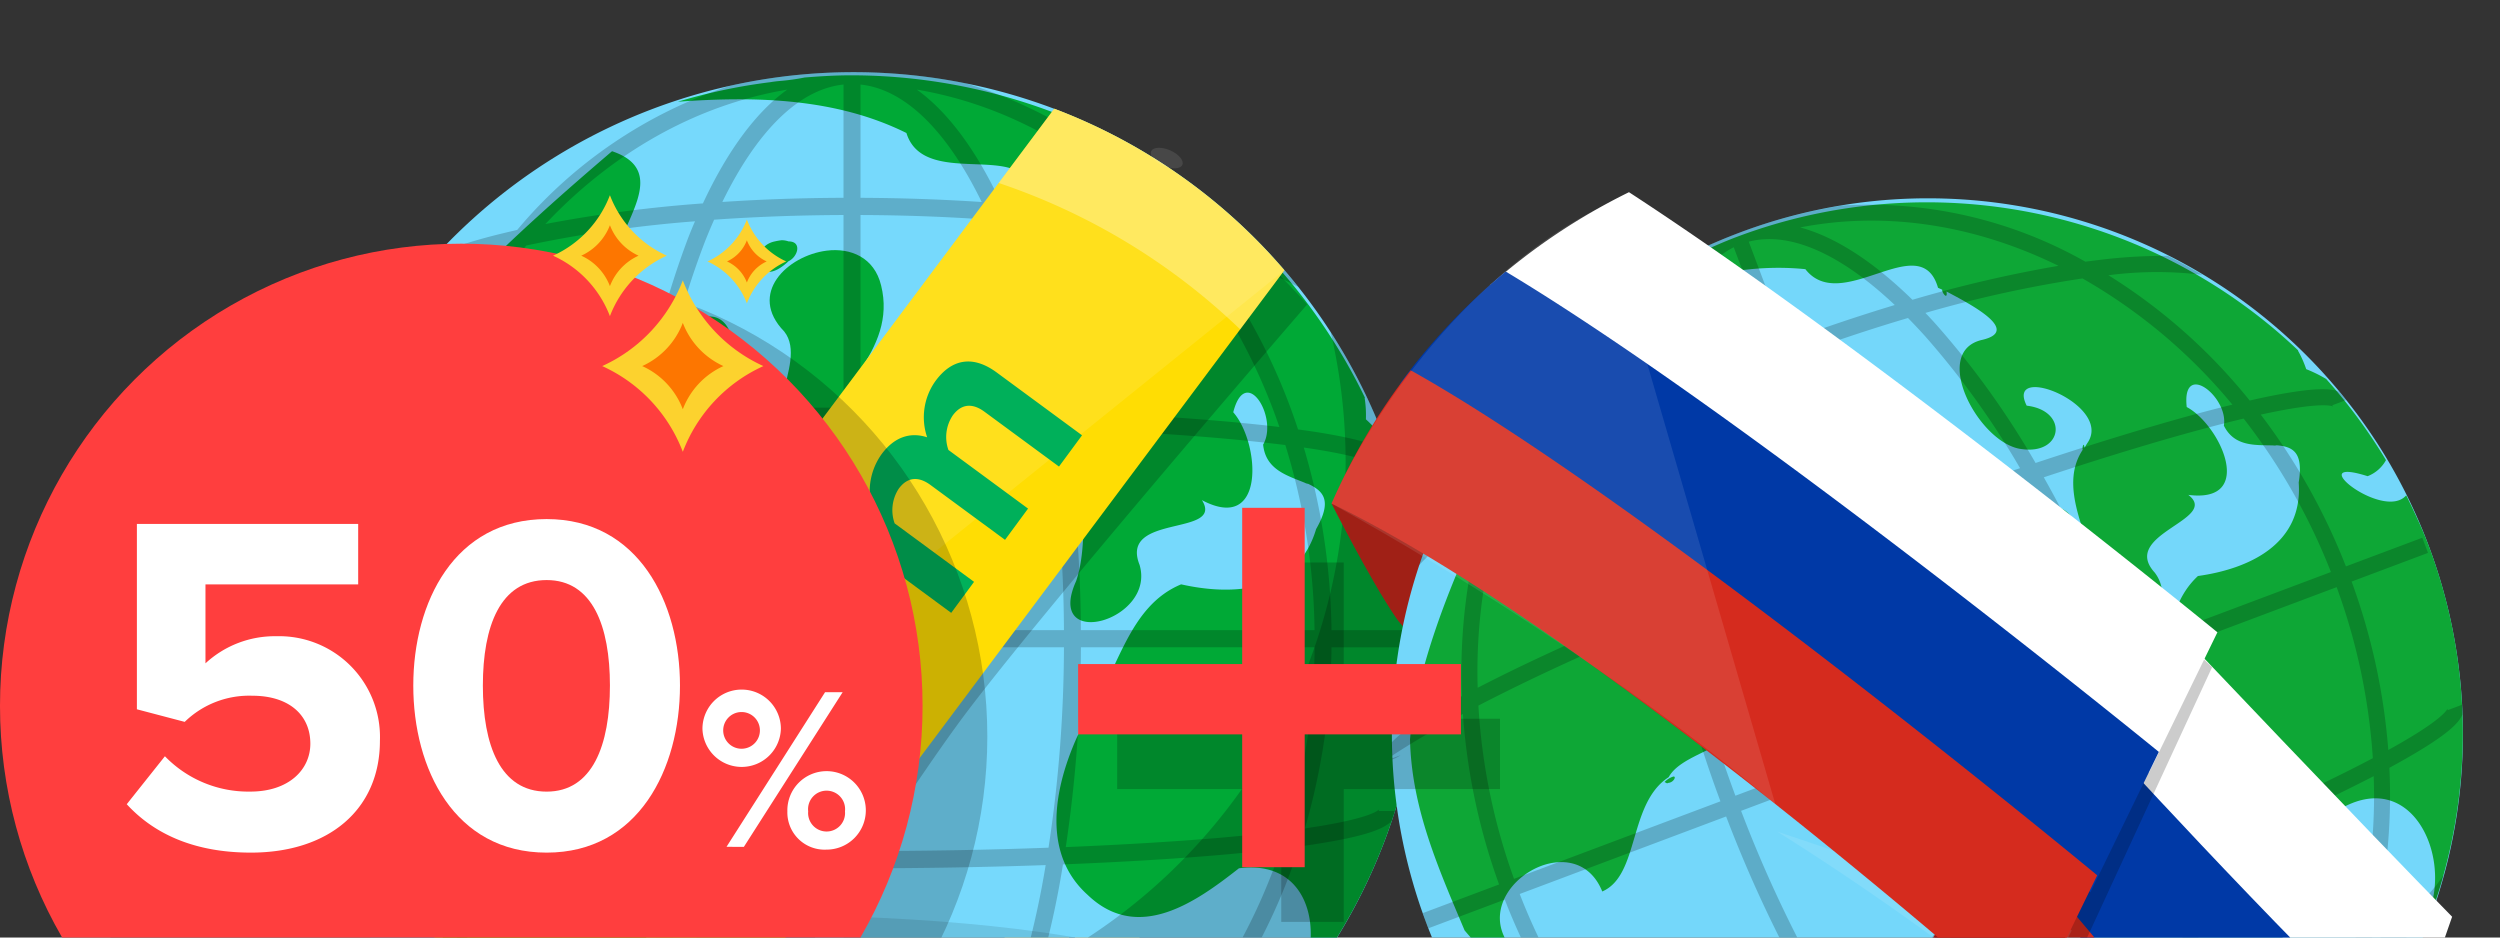 <svg xmlns="http://www.w3.org/2000/svg" xmlns:xlink="http://www.w3.org/1999/xlink" width="320" height="120" viewBox="0 0 320 120">
  <rect x="0" y="0" width="320" height="120" fill="#333333" stroke="none"/>
  <defs>
    <clipPath id="a">
      <rect width="320" height="120" fill="none"/>
    </clipPath>
  </defs>
  <g clip-path="url(#a)">
    <g>
      <path d="M137.536,107.317a4.447,4.447,0,0,1,4.134-4.679h0a4.4,4.4,0,0,1,4.133,4.645l.111,25.806a4.445,4.445,0,0,1-4.135,4.676h0a4.39,4.39,0,0,1-4.128-4.642Z" fill="#ffd27c"/>
      <path d="M128.452,99.031a4.445,4.445,0,0,1,4.132-4.68h0A4.4,4.4,0,0,1,136.717,99l.2,34.13a4.443,4.443,0,0,1-4.133,4.677h0a4.4,4.4,0,0,1-4.131-4.644Z" fill="#ffd27c"/>
      <path d="M80.175,107.314a4.444,4.444,0,0,0-4.133-4.679h0a4.4,4.4,0,0,0-4.133,4.645L71.8,133.087a4.443,4.443,0,0,0,4.132,4.677h0a4.39,4.39,0,0,0,4.129-4.642Z" fill="#ffd27c"/>
      <path d="M89.261,99.03a4.447,4.447,0,0,0-4.132-4.681h0A4.4,4.4,0,0,0,81,98.994l-.206,34.13a4.443,4.443,0,0,0,4.133,4.677h0a4.4,4.4,0,0,0,4.133-4.644Z" fill="#ffd27c"/>
      <g>
        <path d="M181.934,81.912A72.671,72.671,0,1,1,109.273,9.237,72.667,72.667,0,0,1,181.934,81.912Z" fill="#76d9fc"/>
        <path d="M62.359,96.112a5.674,5.674,0,0,0-1.324-.327,3.507,3.507,0,0,0-1.183,0c-.989.291-1.056,1.324,1.627,2.94.72.956,2.025,1.83,3.26,1.352.718-2.038-.774-3.278-2.381-3.832C62.359,96.112,62.373,96.152,62.359,96.112Z" fill="#00a936"/>
        <path d="M73.6,75.528c.117.106.192.273.3.291h.152c.724.205,1.428-.525.879-.573A2.94,2.94,0,0,0,73.6,75.528Z" fill="#00a936"/>
        <path d="M90.428,69.185c-1.151.195-1.427.963,1.046,2.663.306-.083,2.433-.563,1.185.724C96.5,70.282,92.389,68.835,90.428,69.185Z" fill="#00a936"/>
        <path d="M90.429,52.769c4.136-1.681,5.09-12.574.165-12.254a3.273,3.273,0,0,0-1.043.31C91.613,44.627,86.857,49.465,90.429,52.769Z" fill="#00a936"/>
        <path d="M137.91,61.795c.328-2.272-3.287-3.945-4.916-3.851-.948.066-1.133.744.619,2.377C131.976,64.189,136.342,64.4,137.91,61.795Z" fill="#00a936"/>
        <path d="M100.932,33.436c1.194-.557,1.766-2.536,0-2.536a2.618,2.618,0,0,0-.88-.151,8.181,8.181,0,0,0-.871.151C95.693,31.6,96.754,37.378,100.932,33.436Z" fill="#00a936"/>
        <path d="M105.82,32.083c-5.049.638-10.141,5.513-5.447,10.339,3.362,4.2-4.855,12.762,2.943,14.961,3.094-6.923,11.561-12.405,9.467-20.846C111.91,32.936,108.862,31.7,105.82,32.083Z" fill="#00a936"/>
        <path d="M97.106,132.012c-7.473-4.966-12.883-12.564-21.3-16.264-6.849-6.649-22.3-2.516-22.015-15.091.715-5.97-4.079-8.855-7.675-11.661-2.767-9.241,14.091-12.64,14.333-2.518,5.551-.29,7.5-9.971,13.9-11.369,3.3-2.864,12.232.216,9-5.634,3.193-3.034,12.56-2.931,7.978-10.03-1.536-6.92-10.042-10.264-12.84-2.384-7.7,2.064-4.6-14.641,3.239-12.415,5.681.329,4.908-4.61,1.466-6.2,0-.243-.076-.377-.291-.161a5.072,5.072,0,0,0-2.067-.44c-7.68-4.245,7.686-15.062-2.493-18.49C67.175,28.9,50.137,43.911,43.315,57.939c-3.081,8.8-2.566,17.655-2.208,26.9,3.127,8.958,9.2,16.347,14.038,24.378,3.094,3.877,1.606,8.339,1.369,12.584-.082.028.038.13.038.149a8.749,8.749,0,0,0,2.418,7.231c3.783,4.881,9.29,8.75,11.977,14.376a72.04,72.04,0,0,0,19.841,8.556c.77-.349,2.333-.807,7.946-1.344v-.152c0-1.678,7.762-4.137,11.6-6.976C116.708,135.939,103.511,129.778,97.106,132.012Z" fill="#00a936"/>
        <path d="M164.64,128.908a72.342,72.342,0,0,0,17.294-47c0-2-.138-3.971-.3-5.936-.051-.49-.088-.985-.144-1.473-4.153,2.272-11.538-10.229-3.984-4.284a4.812,4.812,0,0,0,3.1-1.164A73.569,73.569,0,0,0,176.9,55.879a18.358,18.358,0,0,0-2.064-2.205,14.6,14.6,0,0,0-.148-2.657c-.036-.047.044-.113,0-.16A73.119,73.119,0,0,0,108.924,9.64c-1.972,0-3.976.12-5.926.281a28.078,28.078,0,0,1-3.263.451c-.389.038-.778.085-1.165.151a71.837,71.837,0,0,0-11.808,2.5c9.991-.732,20.25-.469,29.259,4,2.381,7.652,16.64.148,15.955,8.7.111.123.328.32.449.463-.226.167.165,1.726.452.421,2.464,2.79,7.65,8.575,2.206,7.851-7.217-.987-5.34,13.229-.141,15.813,4.953,2.666,7.738-2.685,2.649-5.316-.687-6.667,11.112,4.1,5.905,7.663-.208.142-.377.31-.578.459.239-.956-.343-.055-.324.162-5.921,4.29-2.545,14.394-4.846,21.127-4.1,9.1,10.253,5.088,8.114-2.075-2.626-6.592,10.916-3.587,7.987-8.273,8.212,4.357,7.437-7.342,4.006-11.249,1.6-6.254,5.821.732,3.825,4.14.324,3.223,3.1,3.964,5.332,4.884a1.215,1.215,0,0,0,.437.14c1.949.931,3.117,2.123,1.015,5.785-2.413,8.133-10.593,8.582-17.278,7.078-6.761,2.8-8.018,11.016-11.834,16.547-3.784,6.911-6.93,17.09-.136,23.2,6.5,6.244,13.977.826,19.367-3.4,10.334-1.343,11.281,10.827,6.2,17.023C164.724,128.459,164.682,128.674,164.64,128.908Z" fill="#00a936"/>
        <g opacity="0.2">
          <path d="M40.129,59.508c-.02.058-.033.095-.046.14a4.871,4.871,0,0,0,1.267-.14Z" fill="#010000"/>
          <path d="M176.487,103.807a.373.373,0,0,1,.061-.232c-.122.159-1.214,1.248-9.517,2.459a85.733,85.733,0,0,0,3.405-23.174h11.071v-2.2H170.435a85.553,85.553,0,0,0-3.547-23.374c8.389,1.212,9.488,2.311,9.6,2.461a.347.347,0,0,1-.066-.235h1.983c-.156-.469-.314-.939-.48-1.409-.874-.808-2.653-1.466-5.581-2.095-1.711-.365-3.78-.724-6.194-1.041a76.416,76.416,0,0,0-11.943-22.69,49.994,49.994,0,0,1,11.953,4.444c-1.113-1.39-2.258-2.749-3.474-4.068a72.418,72.418,0,0,0-9.1-2.808c-.549-.141-1.107-.262-1.661-.393a59.477,59.477,0,0,0-28.33-18.8,72.771,72.771,0,0,0-30.193.338,59.758,59.758,0,0,0-27.2,18.44c-.587.138-1.172.27-1.742.411a73.736,73.736,0,0,0-8.349,2.518c-1.173,1.257-2.3,2.563-3.385,3.9a53.938,53.938,0,0,1,11.185-4.01A76.65,76.65,0,0,0,51.982,54.917c-2.565.337-4.752.7-6.541,1.087a18.744,18.744,0,0,0-4.606,1.446c-.212.572-.4,1.145-.587,1.719,2.058-.481,5.69-1.184,11.005-1.936a85.656,85.656,0,0,0-3.57,23.422H36.635c-.014.412-.042.826-.042,1.249,0,.319.023.627.028.947H47.679a85.866,85.866,0,0,0,3.416,23.215c-8.564-1.222-9.686-2.34-9.8-2.5a.458.458,0,0,1,.057.232h-1.39c.21.658.437,1.314.665,1.965a17.864,17.864,0,0,0,4.814,1.548q2.64.564,6.38,1.071A77.171,77.171,0,0,0,62.761,130.01a44.3,44.3,0,0,1-11.789-4.7c1.088,1.454,2.238,2.854,3.427,4.226a69.57,69.57,0,0,0,10.023,3.181c.165.039.334.075.5.122a60.365,60.365,0,0,0,28.339,19.948,72.651,72.651,0,0,0,30.268.387c11.494-3.334,21.74-10.526,29.695-20.378.1-.027.215-.055.322-.074a65.991,65.991,0,0,0,10.927-3.577c1.266-1.492,2.488-3.033,3.643-4.618-2.512,1.953-6.889,3.838-12.73,5.444a77.453,77.453,0,0,0,10.928-21.615c2.359-.329,4.4-.677,6.09-1.033,3.126-.674,4.949-1.378,5.75-2.27.137-.415.282-.818.42-1.242ZM100.769,11.47c-3.973,2.854-7.634,7.785-10.795,14.565a175.059,175.059,0,0,0-20.161,2.64C78.321,19.622,88.995,13.453,100.769,11.47Zm-33.4,19.955a164.884,164.884,0,0,1,21.593-3.1q-.445,1.017-.86,2.086a116,116,0,0,0-5.953,22.254c-8.071.3-15.49.761-21.876,1.333q-3.178.3-5.9.616A73.9,73.9,0,0,1,67.367,31.425ZM53.615,56.918c2.333-.283,5.111-.573,8.423-.864,5.848-.5,12.535-.89,19.745-1.174a176.3,176.3,0,0,0-2.018,25.777H49.847A83.626,83.626,0,0,1,53.615,56.918ZM49.847,82.853H79.766A177.221,177.221,0,0,0,81.7,108.443c-7.176-.283-13.828-.678-19.663-1.175-3.385-.3-6.211-.593-8.584-.893A83.268,83.268,0,0,1,49.847,82.853ZM54.2,108.685c1.864.227,3.888.433,6.076.63,6.36.582,13.751,1.033,21.789,1.344a115.477,115.477,0,0,0,6.032,22.734c.11.27.222.534.323.8a158.74,158.74,0,0,1-22.288-3.335A74.3,74.3,0,0,1,54.2,108.685Zm14.231,24.934a173.6,173.6,0,0,0,20.959,2.863c3.276,7.446,7.156,12.818,11.375,15.861C88.339,150.239,77.142,143.5,68.429,133.619Zm39.539,19.363c-5.9-.62-11.517-6.329-16.124-16.312,5.194.357,10.6.544,16.124.572Zm0-17.945c-5.878-.019-11.629-.236-17.118-.639-.248-.591-.5-1.2-.733-1.822a112.831,112.831,0,0,1-5.843-21.833c7.475.255,15.47.407,23.695.407Zm0-26.1c-8.338,0-16.47-.151-24.061-.423a174.459,174.459,0,0,1-1.976-25.664h26.038Zm0-28.282H81.934A172.6,172.6,0,0,1,84,54.8c7.57-.263,15.673-.413,23.977-.422Zm0-28.49c-8.2.009-16.159.148-23.611.41a111.261,111.261,0,0,1,5.76-21.353c.415-1.081.848-2.1,1.289-3.1,5.314-.375,10.883-.581,16.562-.6Zm0-26.847c-5.3.017-10.506.2-15.512.534,4.488-9.192,9.874-14.443,15.513-15.032Zm60.286,55.339H138.35a175.65,175.65,0,0,0-2.013-25.769c7.086.283,13.655.675,19.409,1.166,3.479.3,6.367.612,8.776.91A83.4,83.4,0,0,1,168.261,80.662Zm-4.5-26c-1.911-.238-3.991-.443-6.254-.659-6.292-.564-13.591-1.017-21.532-1.326a115.38,115.38,0,0,0-5.961-22.263c-.273-.706-.555-1.4-.847-2.086a164.883,164.883,0,0,1,21.6,3.12A73.65,73.65,0,0,1,163.762,54.661ZM148.32,28.693a176.386,176.386,0,0,0-20.17-2.657c-3.155-6.781-6.821-11.712-10.793-14.566C129.136,13.464,139.821,19.634,148.32,28.693Zm-38.174-17.87c5.647.591,11.031,5.842,15.512,15.034-5-.329-10.207-.517-15.512-.536Zm0,16.7c5.69.02,11.249.227,16.568.613.442.994.869,2.018,1.291,3.087a111.84,111.84,0,0,1,5.756,21.362c-7.447-.262-15.415-.4-23.616-.421Zm0,26.847c8.314.019,16.423.169,23.992.441a173.607,173.607,0,0,1,2.047,25.844h-26.04Zm0,28.481h26.04a172.91,172.91,0,0,1-1.975,25.653c-7.591.282-15.724.431-24.066.431Zm0,28.294c8.23-.008,16.226-.152,23.7-.414A113.148,113.148,0,0,1,128,132.578c-.245.619-.48,1.212-.732,1.8-5.484.415-11.24.63-17.128.657Zm0,26.092c5.531-.027,10.94-.224,16.127-.581-4.606,9.994-10.227,15.7-16.128,16.321Zm7.21,15.1c4.216-3.043,8.1-8.414,11.39-15.869a173.484,173.484,0,0,0,20.969-2.892C141,143.481,129.783,150.241,117.35,152.344Zm34.66-21.532a156.322,156.322,0,0,1-22.315,3.372c.1-.265.216-.518.316-.788a115.191,115.191,0,0,0,6.042-22.745c7.931-.317,15.217-.759,21.51-1.331,2.3-.209,4.422-.433,6.361-.657A74.068,74.068,0,0,1,152.011,130.812Zm12.665-24.47c-2.433.313-5.358.621-8.88.931-5.759.477-12.318.872-19.382,1.163a176.543,176.543,0,0,0,1.936-25.579h29.918A83.651,83.651,0,0,1,164.675,106.342Z" fill="#010000"/>
        </g>
      </g>
      <path d="M52.04,128.664c7.312,9.649,19.162,21.056,30.327,26.085,0,0,30.035-48.434,41.018-63.12,10.254-13.712,43.931-52.662,43.931-52.662A83.628,83.628,0,0,0,135.67,16.83Z" fill="#010000" opacity="0.2" style="isolation: isolate"/>
      <path d="M51.312,125.749a72.918,72.918,0,0,0,28.141,22.441L164.4,34.594a72.787,72.787,0,0,0-29.458-20.679Z" fill="#ffdd03"/>
      <path d="M51.312,125.749,164.4,34.594a72.787,72.787,0,0,0-29.458-20.679Z" fill="#fff" opacity="0.1" style="isolation: isolate"/>
      <path d="M158.744,42.16l5.658-7.565a72.787,72.787,0,0,0-29.458-20.679l-7.109,9.506A82.511,82.511,0,0,1,158.744,42.16Z" fill="#fff" opacity="0.3" style="isolation: isolate"/>
      <path d="M170.329,42.528a72.9,72.9,0,0,1,1.909,16.6c0,1.042-.027,2.077-.071,3.108,0,.119-.008.238-.014.356-.047,1-.117,1.987-.2,2.973-.012.128-.022.257-.034.385q-.14,1.508-.342,3l-.029.205a72.683,72.683,0,0,1-68.332,62.549l-.2.007c-.533.025-1.068.047-1.605.06q-.917.023-1.839.023c-.675,0-1.347-.011-2.017-.029l-.216-.009a72.572,72.572,0,0,1-56.055-29.228l0-.006h0c-.966-1.294-1.879-2.628-2.758-3.987a72.356,72.356,0,0,0,12.453,26.768h0l0,.006a72.571,72.571,0,0,0,56.055,29.228c.072,0,.143.007.216.008.67.018,1.342.029,2.017.029q.923,0,1.838-.023c.538-.014,1.072-.035,1.606-.06l.2-.007a72.682,72.682,0,0,0,68.331-62.549l.029-.205q.2-1.49.342-3c.012-.128.022-.257.034-.385q.13-1.479.2-2.973c0-.118.009-.238.013-.356.044-1.031.072-2.066.072-3.108A72.288,72.288,0,0,0,170.329,42.528Z" fill="#010000" opacity="0.2" style="isolation: isolate"/>
      <ellipse cx="149.343" cy="20.23" rx="1.078" ry="2.177" transform="translate(71.249 149.125) rotate(-66.503)" fill="#fff" opacity="0.1" style="isolation: isolate"/>
      <g>
        <path d="M88.609,118.882a3.145,3.145,0,1,1,4.4-.67A3.182,3.182,0,0,1,88.609,118.882Z" fill="#00b05a"/>
        <path d="M88.778,107.387a9.511,9.511,0,0,1-2.016-13.829,8.73,8.73,0,0,1,7.116-3.968l.529,4.391a4.548,4.548,0,0,0-3.974,1.992c-1.773,2.409-1.266,5.386,1.36,7.32s5.652,1.556,7.425-.852a4.742,4.742,0,0,0,.722-4.386l4.32-.821c.67,2.037.633,4.9-1.645,8A9.523,9.523,0,0,1,88.778,107.387Z" fill="#00b05a"/>
        <path d="M100.264,91.789a9.922,9.922,0,1,1,13.814-2.125A9.5,9.5,0,0,1,100.264,91.789Zm8.728-11.851c-2.347-1.728-5.414-1.816-7.232.654s-.8,5.341,1.544,7.068c2.378,1.75,5.421,1.87,7.24-.6S111.369,81.689,108.992,79.938Z" fill="#00b05a"/>
        <path d="M135.55,59.72,126.012,52.7c-1.406-1.035-2.866-1.147-4.063.479a4.972,4.972,0,0,0-.551,4.416L131.59,65.1l-2.947,4L119.1,62.076c-1.405-1.035-2.865-1.145-4.063.479a5.033,5.033,0,0,0-.522,4.437l10.163,7.484-2.924,3.971-15.1-11.121,2.924-3.971,1.969,1.45a8.2,8.2,0,0,1,1.293-6.666c1.635-2.22,3.7-2.867,5.836-2.163a7.959,7.959,0,0,1,1.072-7.217c2.049-2.782,4.739-3.357,7.833-1.079L138.5,55.718Z" fill="#00b05a"/>
      </g>
    </g>
    <g>
      <path d="M170.436,64.455s4.82,9.575,8.228,14.582c3.408,5.055,8.812,1.75,8.812,1.75l4.041-20.269Z" fill="#a02016"/>
      <g>
        <path d="M310.847,69.79a68.546,68.546,0,1,1-88.306-39.965A68.409,68.409,0,0,1,310.847,69.79Z" fill="#74d7fa"/>
        <path d="M213.062,100.1c.139.054.261.177.358.159l.136-.052c.707-.057,1.086-.935.585-.795A2.746,2.746,0,0,0,213.062,100.1Z" fill="#0ea736" fill-rule="evenodd"/>
        <path d="M225.817,88.921c-.95.555-.939,1.324,1.809,2,.243-.177,1.963-1.3,1.286.244C231.542,87.875,227.435,87.963,225.817,88.921Z" fill="#0ea736" fill-rule="evenodd"/>
        <path d="M220.364,74.45c3.095-2.854.318-12.773-3.925-10.857a3.111,3.111,0,0,0-.818.619C218.705,66.879,216.113,72.721,220.364,74.45Z" fill="#0ea736" fill-rule="evenodd"/>
        <path d="M265.288,66.658c-.465-2.112-4.212-2.386-5.619-1.763-.815.372-.752,1.03,1.337,1.888C260.844,70.737,264.769,69.471,265.288,66.658Z" fill="#0ea736" fill-rule="evenodd"/>
        <path d="M223.216,53.922c.868-.885.716-2.821-.842-2.235a2.465,2.465,0,0,0-.826.159,7.384,7.384,0,0,0-.72.422C217.978,54.037,220.836,58.784,223.216,53.922Z" fill="#0ea736" fill-rule="evenodd"/>
        <path d="M227.083,51.109c-4.246,2.236-7.123,8.222-1.376,10.92,4.364,2.584-.046,12.86,7.569,12.211.433-7.127,6.087-14.769,1.435-21.516C232.743,49.842,229.64,49.76,227.083,51.109Z" fill="#0ea736" fill-rule="evenodd"/>
        <path d="M252.587,142.092c-8.25-1.9-15.549-6.8-24.211-7.273-8.257-3.589-20.524,5.176-24.453-6-1.354-5.5-6.544-6.451-10.652-7.735-5.513-7.229,8.242-15.816,11.82-6.973,4.8-2.1,3.305-11.277,8.5-14.635,1.961-3.62,10.871-3.865,6.076-7.952,1.811-3.734,10.116-6.748,3.711-11.488-3.655-5.591-12.277-5.717-12.13,2.158-6.113,4.374-8.921-11.382-1.263-12.017,5.125-1.594,2.8-5.692-.765-5.95-.081-.214-.191-.307-.31-.045a4.789,4.789,0,0,0-1.971.3c-8.192-1.195,1.782-15.828-8.345-15.472-6.694,12.115-16.75,31-18.113,45.631.2,8.777,3.6,16.413,6.987,24.448,5.737,6.86,13.557,11.36,20.494,16.833,4.021,2.393,4.189,6.819,5.391,10.64-.064.052.077.1.083.119a8.241,8.241,0,0,0,4.538,5.573c4.962,3.048,11.111,4.633,15.352,8.7a68.007,68.007,0,0,0,20.361.962c.565-.562,1.794-1.486,6.573-3.82l-.05-.134c-.557-1.479,5.479-6.223,7.922-10C271.2,139.051,257.5,138,252.587,142.092Z" fill="#0ea736"/>
        <path d="M311.19,116.955a68.027,68.027,0,0,0-.343-47.165c-.664-1.764-1.443-3.456-2.237-5.133-.208-.415-.406-.84-.617-1.251-2.911,3.379-13.584-5.19-4.939-2.455a4.55,4.55,0,0,0,2.353-2.055,69.389,69.389,0,0,0-7.656-10.384,17.261,17.261,0,0,0-2.556-1.26,13.779,13.779,0,0,0-1.012-2.293c-.048-.029,0-.114-.053-.14A69.07,69.07,0,0,0,222.367,30.3c-1.741.654-3.47,1.425-5.138,2.213a26.756,26.756,0,0,1-2.73,1.48c-.331.162-.662.332-.979.518a67.8,67.8,0,0,0-9.6,6.118c8.58-3.957,17.726-7.13,27.166-6.176,4.644,5.957,14.744-5.387,16.979,2.382.141.07.4.171.553.257-.144.224.718,1.467.537.223,3.1,1.642,9.606,5.022,4.557,6.189-6.7,1.524-.319,13.434,5.129,13.987,5.26.707,5.941-4.934.574-5.565-2.823-5.649,11.172-.075,7.76,4.8-.136.194-.23.4-.358.6-.107-.924-.321.063-.232.248-3.8,5.747,2.535,13.534,2.739,20.233-.6,9.38,10.746,1.086,6.476-4.521-4.508-4.941,8.447-6.782,4.3-9.942,8.7,1.118,4.128-8.939-.2-11.245-.664-6.044,5.384-1.285,4.754,2.382,1.356,2.732,4.057,2.465,6.331,2.536a1.142,1.142,0,0,0,.433-.021c2.03.173,3.457.837,2.816,4.763.572,7.97-6.5,11.078-12.9,11.971-5.04,4.711-3.422,12.371-4.951,18.512-1.046,7.347-.442,17.362,7.588,20.5,7.815,3.349,12.616-3.906,15.972-9.417,8.679-4.612,13.558,5.8,11.127,12.952C311.116,116.53,311.15,116.734,311.19,116.955Z" fill="#0ea736"/>
        <g opacity="0.2">
          <path d="M178.189,97.074c0,.056,0,.094.006.138a4.517,4.517,0,0,0,1.072-.543Z" fill="#010000"/>
          <path d="M313.79,107.8l-.07.028a1.006,1.006,0,0,1,.035.156A1.488,1.488,0,0,0,313.79,107.8Z" fill="#010000"/>
          <path d="M313.312,90.9a.362.362,0,0,1-.025-.225c-.054.181-.657,1.5-7.586,5.324a80.77,80.77,0,0,0-4.693-21.558l9.776-3.672-.731-1.937L300.278,72.5a80.576,80.576,0,0,0-10.9-19.429c7.812-1.713,9.147-1.109,9.3-1.015a.334.334,0,0,1-.137-.185l1.75-.657q-.44-.545-.89-1.083c-1.039-.423-2.83-.412-5.625.005-1.631.244-3.577.615-5.815,1.135A72.053,72.053,0,0,0,269.88,35.233a47.139,47.139,0,0,1,12.031-.048c-1.445-.855-2.907-1.676-4.419-2.433a68.282,68.282,0,0,0-8.967.543c-.531.06-1.065.137-1.6.2a56.193,56.193,0,0,0-31.262-7.177,68.775,68.775,0,0,0-26.55,10.313,56.277,56.277,0,0,0-17.887,25.276c-.471.317-.944.628-1.4.94a69.919,69.919,0,0,0-6.536,4.989c-.618,1.5-1.182,3.024-1.695,4.557a50.951,50.951,0,0,1,8.544-7.244A72.084,72.084,0,0,0,187.129,89.1c-2.153,1.148-3.963,2.2-5.415,3.129a17.6,17.6,0,0,0-3.586,2.8c0,.574.023,1.144.052,1.709,1.657-1.1,4.63-2.931,9.074-5.358a80.554,80.554,0,0,0,4.629,21.831l-9.755,3.664c.125.368.238.743.379,1.116.106.281.229.545.34.825l9.763-3.666a80.835,80.835,0,0,0,10.73,19.33c-7.968,1.764-9.329,1.151-9.487,1.049a.423.423,0,0,1,.128.187l-1.226.46c.4.51.822,1.015,1.241,1.512a16.923,16.923,0,0,0,4.764-.232q2.517-.379,5.989-1.172A72.728,72.728,0,0,0,221.6,151.718a41.785,41.785,0,0,1-11.974-.237c1.444.922,2.925,1.774,4.43,2.59a65.909,65.909,0,0,0,9.908-.52c.158-.02.32-.044.48-.056a57.031,57.031,0,0,0,31.651,8.184,68.627,68.627,0,0,0,26.856-9.7c9.043-6.752,15.7-16.491,19.449-27.813.082-.059.174-.121.262-.172a62.082,62.082,0,0,0,8.458-6.779c.625-1.735,1.191-3.5,1.683-5.278-1.57,2.553-4.806,5.668-9.431,9.021a72.858,72.858,0,0,0,2.468-22.679c1.974-1.072,3.66-2.055,5.034-2.931,2.536-1.631,3.911-2.857,4.323-3.91-.016-.41-.022-.813-.043-1.233ZM215.774,34.614c-2.56,3.834-4.154,9.394-4.694,16.419a165.63,165.63,0,0,0-16.924,9.013C198.66,49.245,206.035,40.266,215.774,34.614ZM192.909,63.283a155.93,155.93,0,0,1,18.038-9.894c-.037.7-.059,1.4-.066,2.124a109.1,109.1,0,0,0,2.136,21.593c-7.027,2.941-13.425,5.808-18.875,8.43q-2.7,1.315-5,2.5A69.467,69.467,0,0,1,192.909,63.283Zm-3.674,27.034c1.966-1.022,4.325-2.2,7.151-3.555,5-2.379,10.773-4.943,17.047-7.583a165.777,165.777,0,0,0,6.781,23.392l-26.419,9.922A78.639,78.639,0,0,1,189.235,90.317Zm5.29,24.113,26.419-9.922a166.976,166.976,0,0,0,10.212,21.915c-6.429,2.13-12.434,3.988-17.752,5.486-3.089.859-5.683,1.538-7.876,2.06A78.5,78.5,0,0,1,194.525,114.431ZM206.95,135.76q2.581-.629,5.575-1.46c5.81-1.6,12.486-3.65,19.687-6.042a108.735,108.735,0,0,0,12.88,18.041c.187.2.372.4.55.6a149.758,149.758,0,0,1-20.788,4.452A70.033,70.033,0,0,1,206.95,135.76Zm20.85,17.259a164.289,164.289,0,0,0,19.458-4.426c5.367,5.477,10.577,8.926,15.314,10.209C250.9,161.067,238.774,158.837,227.8,153.018Zm41.347,3.954c-5.413,1.411-12.272-1.759-19.656-9.032,4.7-1.407,9.543-3.036,14.427-4.841Zm-5.962-15.818c-5.2,1.933-10.346,3.65-15.327,5.114-.415-.438-.838-.9-1.253-1.363A106.283,106.283,0,0,1,234.192,127.6c6.685-2.255,13.8-4.773,21.059-7.5Zm-8.668-23.006c-7.361,2.766-14.594,5.331-21.387,7.608a164.237,164.237,0,0,1-10.27-21.968l22.991-8.635Zm-9.394-24.933-22.992,8.636a162.235,162.235,0,0,1-6.773-23.481c6.6-2.743,13.7-5.562,21.033-8.325ZM235.657,68.1c-7.235,2.727-14.22,5.491-20.712,8.194a104.572,104.572,0,0,1-2.008-20.734c.007-1.09.05-2.135.108-3.159,4.569-2.093,9.417-4.123,14.426-6.023Zm-8.918-23.667c-4.678,1.775-9.213,3.658-13.52,5.616.91-9.593,3.922-16.007,8.7-18.4Zm71.62,28.787-26.412,9.92a165.608,165.608,0,0,0-10.34-22.046c6.35-2.1,12.283-3.933,17.526-5.41,3.173-.889,5.827-1.573,8.051-2.108A78.485,78.485,0,0,1,298.359,73.221ZM285.747,51.794c-1.767.425-3.672.933-5.741,1.494-5.743,1.59-12.339,3.613-19.453,5.973a108.726,108.726,0,0,0-12.661-17.649q-.711-.8-1.441-1.558a156.125,156.125,0,0,1,20.108-4.414A69.509,69.509,0,0,1,285.747,51.794ZM263.484,34.025a166.263,166.263,0,0,0-18.693,4.347c-5.039-4.931-9.913-8.061-14.37-9.261C241.485,26.961,252.969,28.857,263.484,34.025Zm-39.645-3.091c5.184-1.352,11.682,1.49,18.692,8.108-4.525,1.368-9.185,2.929-13.876,4.673Zm5.549,14.726c5.032-1.87,10.009-3.531,14.834-4.956.719.731,1.437,1.492,2.167,2.3a105.357,105.357,0,0,1,12.178,16.922c-6.662,2.239-13.746,4.757-20.993,7.461Zm8.919,23.666c7.347-2.741,14.556-5.3,21.331-7.568a163.493,163.493,0,0,1,10.393,22.1L247.038,92.5Zm9.46,25.108L270.761,85.8a162.644,162.644,0,0,1,6.781,23.268c-6.611,2.767-13.742,5.6-21.108,8.363Zm9.4,24.942c7.265-2.737,14.278-5.516,20.79-8.225a106.445,106.445,0,0,1,2.1,21.191c-.011.627-.021,1.226-.048,1.833-4.705,2.183-9.716,4.281-14.906,6.259Zm8.668,23c4.874-1.859,9.586-3.826,14.047-5.862-.747,10.337-3.814,17.233-8.818,19.736Zm11.383,10.92c2.713-4.082,4.356-10.1,4.786-17.767a163.737,163.737,0,0,0,17.556-9.505C295.158,137.643,287.5,147.323,277.218,153.3Zm23.453-30.477A147.508,147.508,0,0,1,282.085,133.2c0-.266.019-.526.018-.8a108.373,108.373,0,0,0-2.222-22.053c6.9-2.911,13.184-5.717,18.551-8.308,1.963-.946,3.761-1.848,5.4-2.69A69.658,69.658,0,0,1,300.671,122.823Zm3.051-25.772c-2.044,1.083-4.525,2.324-7.53,3.766-4.928,2.331-10.586,4.855-16.728,7.453a166.351,166.351,0,0,0-6.788-23.19l26.417-9.922A78.524,78.524,0,0,1,303.723,97.05Z" fill="#010000"/>
        </g>
      </g>
      <g>
        <path d="M313.872,117.343c-10.76-10.936-35.644-37.189-35.644-37.189L266.154,96.1s25.353,23.075,41.712,38.483Z" fill="#fff"/>
        <path d="M307.866,134.581c-16.5-15.554-39.959-41.351-39.959-41.351l-12.074,15.943s19.377,20.706,40.021,39.128Z" fill="#0039a6"/>
        <path d="M257.585,106.839l-12.074,15.943s17.11,17.831,37.169,35.912l8.3-5.394,4.871-5C273.993,129.49,257.585,106.839,257.585,106.839Z" fill="#d52b1e"/>
        <polygon points="245.559 122.782 259.24 137.121 283.146 85.404 274.187 76.898 245.559 122.782" opacity="0.2" style="isolation: isolate"/>
        <polygon points="245.511 122.831 259.727 129.441 268.54 111.457 258.169 104.215 245.511 122.831" fill="#8c0000"/>
        <path d="M227.5,106.451a359.7,359.7,0,0,1,32.572,23.136l5.112-10.5Z" fill="#fff" opacity="0.1" style="isolation: isolate"/>
        <path d="M208.509,24.6a79.993,79.993,0,0,0-17.771,11.908c34.422,18.567,84.326,62.41,84.326,62.41l8.764-17.984S239.863,45.013,208.509,24.6Z" fill="#fff"/>
        <path d="M267.566,114.227l8.764-17.984s-52.436-42.773-83.6-61.486A80.445,80.445,0,0,0,179.2,49.1C210.8,63.921,235.627,88.078,267.566,114.227Z" fill="#0039a6"/>
        <path d="M170.436,64.455c34.227,16.526,89.243,65.569,89.243,65.569l8.764-17.984s-57.694-47.779-87.88-64.646A80.133,80.133,0,0,0,170.436,64.455Z" fill="#d52b1e"/>
        <path d="M205,26.446c-16.748,8.312-29.407,26.1-34.568,38.01,35.2,19.539,56.818,38.5,56.818,38.5Z" fill="#fff" opacity="0.1" style="isolation: isolate"/>
      </g>
    </g>
    <ellipse cx="98.663" cy="127.375" rx="56.382" ry="10.209" opacity="0.1"/>
    <g>
      <ellipse cx="67.332" cy="94.283" rx="59.045" ry="59.161" opacity="0.2"/>
      <ellipse cx="59.044" cy="90.352" rx="59.045" ry="59.161" fill="#ff3e3e"/>
      <g>
        <path d="M16.224,102.939,21.109,96.8a14.855,14.855,0,0,0,10.946,4.523c4.886,0,7.669-2.788,7.669-6.135,0-3.655-2.722-6.134-7.422-6.134a11.825,11.825,0,0,0-8.658,3.346l-6.122-1.611V67.062H45.847v7.745H26.3v10.1a13.067,13.067,0,0,1,9.091-3.47A12.906,12.906,0,0,1,48.63,94.822c0,8.8-6.556,14.313-16.513,14.313C24.943,109.136,19.749,106.781,16.224,102.939Z" fill="#fff"/>
        <path d="M52.9,87.758c0-10.658,5.257-21.316,17.069-21.316,11.75,0,17.068,10.658,17.068,21.316s-5.318,21.378-17.068,21.378C58.156,109.136,52.9,98.416,52.9,87.758Zm25.171,0c0-7.622-2.227-13.509-8.1-13.509-5.937,0-8.164,5.887-8.164,13.509s2.227,13.57,8.164,13.57C75.844,101.328,78.07,95.38,78.07,87.758Z" fill="#fff"/>
        <path d="M89.914,93.286a5.02,5.02,0,0,1,10.04,0,5.022,5.022,0,0,1-10.04,0Zm7.345,0a2.349,2.349,0,1,0-2.34,2.553A2.347,2.347,0,0,0,97.259,93.286Zm-4.265,15.106L105.61,88.6h2.251l-12.646,19.8Zm7.789-4.541a5.022,5.022,0,1,1,5,4.9A4.765,4.765,0,0,1,100.783,103.852Zm7.375,0a2.371,2.371,0,1,0-4.71,0,2.365,2.365,0,1,0,4.71,0Z" fill="#fff"/>
      </g>
    </g>
    <g>
      <g>
        <path d="M87.4,35.882A19.774,19.774,0,0,1,77.082,46.858,19.761,19.761,0,0,1,87.4,57.832,19.776,19.776,0,0,1,97.715,46.858,19.788,19.788,0,0,1,87.4,35.882Z" fill="#fcd22e"/>
        <path d="M87.4,41.329a9.966,9.966,0,0,1-5.2,5.529,9.912,9.912,0,0,1,5.2,5.527,9.935,9.935,0,0,1,5.2-5.527A9.989,9.989,0,0,1,87.4,41.329Z" fill="#fd7600"/>
      </g>
      <g>
        <path d="M95.6,28.1a9.676,9.676,0,0,1-5.041,5.367A9.656,9.656,0,0,1,95.6,38.828a9.644,9.644,0,0,1,5.041-5.363A9.664,9.664,0,0,1,95.6,28.1Z" fill="#fcd22e"/>
        <path d="M95.6,30.759a4.886,4.886,0,0,1-2.544,2.706,4.846,4.846,0,0,1,2.544,2.7,4.839,4.839,0,0,1,2.538-2.7A4.88,4.88,0,0,1,95.6,30.759Z" fill="#fd7600"/>
      </g>
      <g>
        <path d="M78.07,24.984a13.961,13.961,0,0,1-7.279,7.743A13.953,13.953,0,0,1,78.07,40.47a13.935,13.935,0,0,1,7.278-7.743A13.942,13.942,0,0,1,78.07,24.984Z" fill="#fcd22e"/>
        <path d="M78.07,28.828a7.05,7.05,0,0,1-3.67,3.9,7.012,7.012,0,0,1,3.67,3.9,7.007,7.007,0,0,1,3.664-3.9A7.045,7.045,0,0,1,78.07,28.828Z" fill="#fd7600"/>
      </g>
    </g>
    <polygon points="192 92 172 92 172 72 164 72 164 92 143 92 143 101 164 101 164 118 172 118 172 101 192 101 192 92" opacity="0.2"/>
    <polygon points="187 85 167 85 167 65 159 65 159 85 138 85 138 94 159 94 159 111 167 111 167 94 187 94 187 85" fill="#ff3e3e"/>
  </g>
</svg>
